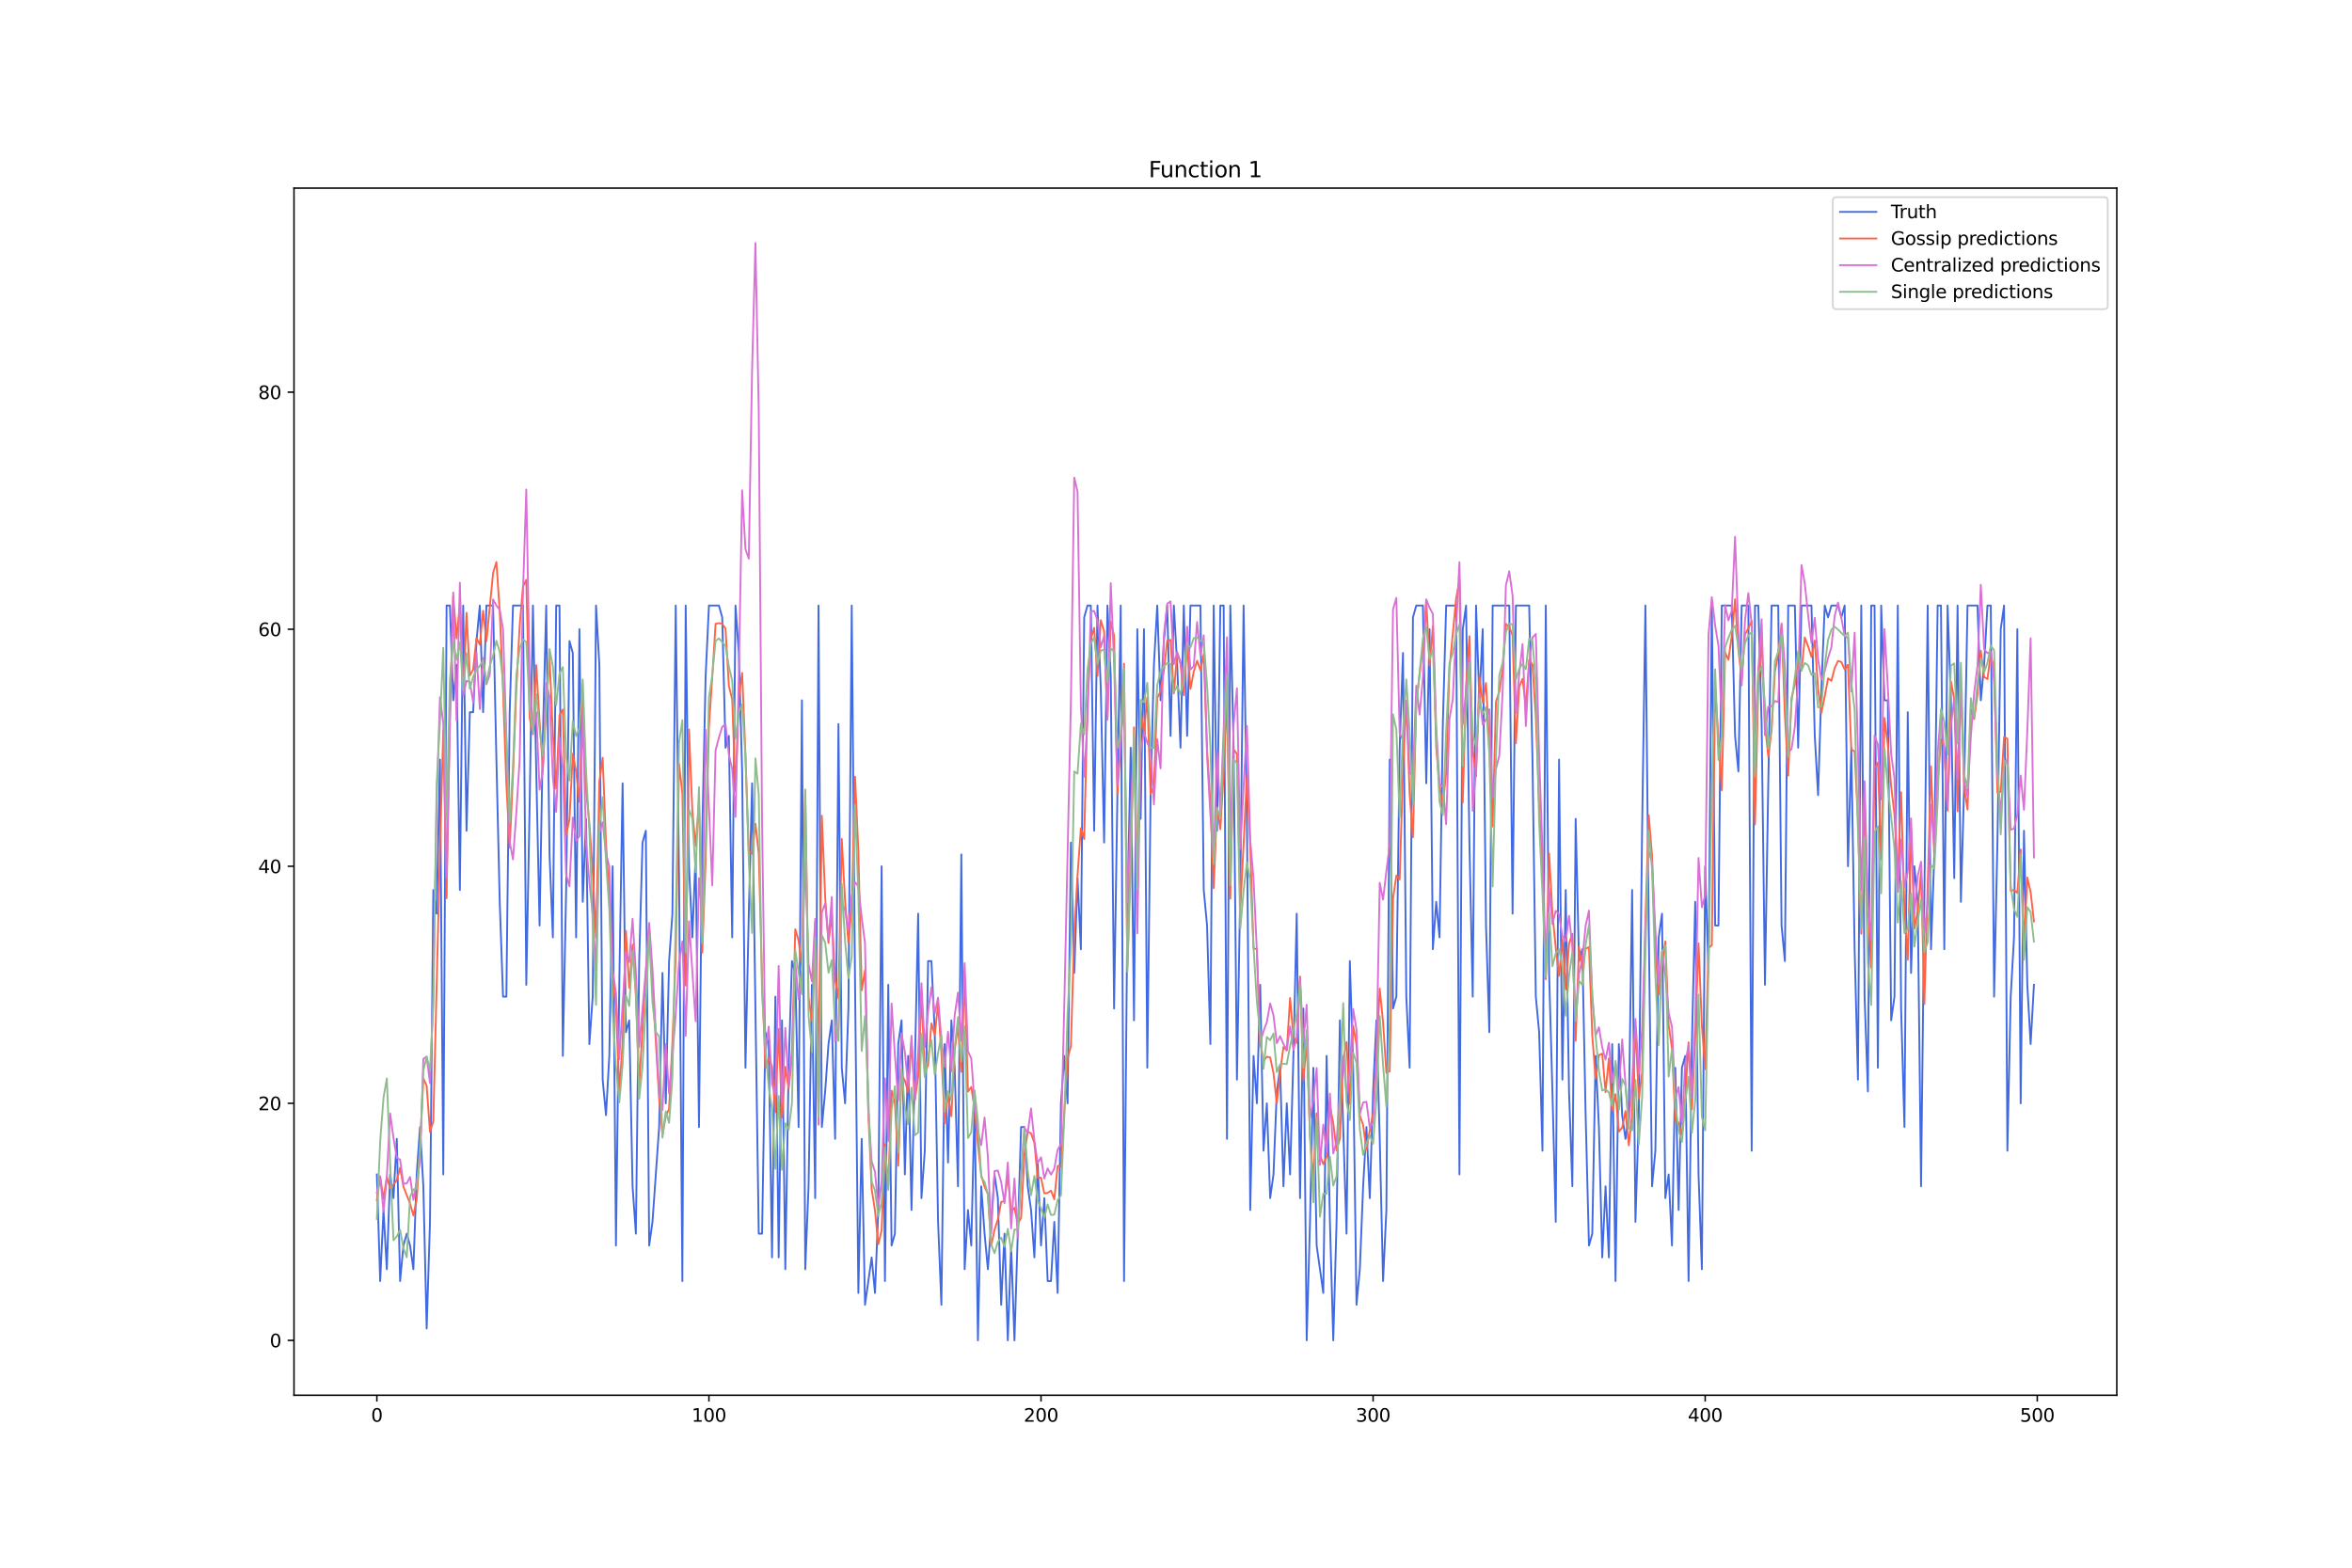 <?xml version="1.0" encoding="utf-8" standalone="no"?>
<!DOCTYPE svg PUBLIC "-//W3C//DTD SVG 1.1//EN"
  "http://www.w3.org/Graphics/SVG/1.1/DTD/svg11.dtd">
<svg xmlns:xlink="http://www.w3.org/1999/xlink" width="1296pt" height="864pt" viewBox="0 0 1296 864" xmlns="http://www.w3.org/2000/svg" version="1.1">
 <defs>
  <style type="text/css">*{stroke-linejoin: round; stroke-linecap: butt}</style>
 </defs>
 <g id="figure_1">
  <g id="patch_1">
   <path d="M 0 864 
L 1296 864 
L 1296 0 
L 0 0 
z
" style="fill: #ffffff"/>
  </g>
  <g id="axes_1">
   <g id="patch_2">
    <path d="M 162 768.96 
L 1166.4 768.96 
L 1166.4 103.68 
L 162 103.68 
z
" style="fill: #ffffff"/>
   </g>
   <g id="matplotlib.axis_1">
    <g id="xtick_1">
     <g id="line2d_1">
      <defs>
       <path id="m57904de7f5" d="M 0 0 
L 0 3.5 
" style="stroke: #000000; stroke-width: 0.8"/>
      </defs>
      <g>
       <use xlink:href="#m57904de7f5" x="207.655" y="768.96" style="stroke: #000000; stroke-width: 0.8"/>
      </g>
     </g>
     <g id="text_1">
      <!-- 0 -->
      <g transform="translate(204.473 783.558) scale(0.1 -0.1)">
       <defs>
        <path id="DejaVuSans-30" d="M 2034 4250 
Q 1547 4250 1301 3770 
Q 1056 3291 1056 2328 
Q 1056 1369 1301 889 
Q 1547 409 2034 409 
Q 2525 409 2770 889 
Q 3016 1369 3016 2328 
Q 3016 3291 2770 3770 
Q 2525 4250 2034 4250 
z
M 2034 4750 
Q 2819 4750 3233 4129 
Q 3647 3509 3647 2328 
Q 3647 1150 3233 529 
Q 2819 -91 2034 -91 
Q 1250 -91 836 529 
Q 422 1150 422 2328 
Q 422 3509 836 4129 
Q 1250 4750 2034 4750 
z
" transform="scale(0.016)"/>
       </defs>
       <use xlink:href="#DejaVuSans-30"/>
      </g>
     </g>
    </g>
    <g id="xtick_2">
     <g id="line2d_2">
      <g>
       <use xlink:href="#m57904de7f5" x="390.639" y="768.96" style="stroke: #000000; stroke-width: 0.8"/>
      </g>
     </g>
     <g id="text_2">
      <!-- 100 -->
      <g transform="translate(381.095 783.558) scale(0.1 -0.1)">
       <defs>
        <path id="DejaVuSans-31" d="M 794 531 
L 1825 531 
L 1825 4091 
L 703 3866 
L 703 4441 
L 1819 4666 
L 2450 4666 
L 2450 531 
L 3481 531 
L 3481 0 
L 794 0 
L 794 531 
z
" transform="scale(0.016)"/>
       </defs>
       <use xlink:href="#DejaVuSans-31"/>
       <use xlink:href="#DejaVuSans-30" x="63.623"/>
       <use xlink:href="#DejaVuSans-30" x="127.246"/>
      </g>
     </g>
    </g>
    <g id="xtick_3">
     <g id="line2d_3">
      <g>
       <use xlink:href="#m57904de7f5" x="573.623" y="768.96" style="stroke: #000000; stroke-width: 0.8"/>
      </g>
     </g>
     <g id="text_3">
      <!-- 200 -->
      <g transform="translate(564.079 783.558) scale(0.1 -0.1)">
       <defs>
        <path id="DejaVuSans-32" d="M 1228 531 
L 3431 531 
L 3431 0 
L 469 0 
L 469 531 
Q 828 903 1448 1529 
Q 2069 2156 2228 2338 
Q 2531 2678 2651 2914 
Q 2772 3150 2772 3378 
Q 2772 3750 2511 3984 
Q 2250 4219 1831 4219 
Q 1534 4219 1204 4116 
Q 875 4013 500 3803 
L 500 4441 
Q 881 4594 1212 4672 
Q 1544 4750 1819 4750 
Q 2544 4750 2975 4387 
Q 3406 4025 3406 3419 
Q 3406 3131 3298 2873 
Q 3191 2616 2906 2266 
Q 2828 2175 2409 1742 
Q 1991 1309 1228 531 
z
" transform="scale(0.016)"/>
       </defs>
       <use xlink:href="#DejaVuSans-32"/>
       <use xlink:href="#DejaVuSans-30" x="63.623"/>
       <use xlink:href="#DejaVuSans-30" x="127.246"/>
      </g>
     </g>
    </g>
    <g id="xtick_4">
     <g id="line2d_4">
      <g>
       <use xlink:href="#m57904de7f5" x="756.607" y="768.96" style="stroke: #000000; stroke-width: 0.8"/>
      </g>
     </g>
     <g id="text_4">
      <!-- 300 -->
      <g transform="translate(747.063 783.558) scale(0.1 -0.1)">
       <defs>
        <path id="DejaVuSans-33" d="M 2597 2516 
Q 3050 2419 3304 2112 
Q 3559 1806 3559 1356 
Q 3559 666 3084 287 
Q 2609 -91 1734 -91 
Q 1441 -91 1130 -33 
Q 819 25 488 141 
L 488 750 
Q 750 597 1062 519 
Q 1375 441 1716 441 
Q 2309 441 2620 675 
Q 2931 909 2931 1356 
Q 2931 1769 2642 2001 
Q 2353 2234 1838 2234 
L 1294 2234 
L 1294 2753 
L 1863 2753 
Q 2328 2753 2575 2939 
Q 2822 3125 2822 3475 
Q 2822 3834 2567 4026 
Q 2313 4219 1838 4219 
Q 1578 4219 1281 4162 
Q 984 4106 628 3988 
L 628 4550 
Q 988 4650 1302 4700 
Q 1616 4750 1894 4750 
Q 2613 4750 3031 4423 
Q 3450 4097 3450 3541 
Q 3450 3153 3228 2886 
Q 3006 2619 2597 2516 
z
" transform="scale(0.016)"/>
       </defs>
       <use xlink:href="#DejaVuSans-33"/>
       <use xlink:href="#DejaVuSans-30" x="63.623"/>
       <use xlink:href="#DejaVuSans-30" x="127.246"/>
      </g>
     </g>
    </g>
    <g id="xtick_5">
     <g id="line2d_5">
      <g>
       <use xlink:href="#m57904de7f5" x="939.591" y="768.96" style="stroke: #000000; stroke-width: 0.8"/>
      </g>
     </g>
     <g id="text_5">
      <!-- 400 -->
      <g transform="translate(930.047 783.558) scale(0.1 -0.1)">
       <defs>
        <path id="DejaVuSans-34" d="M 2419 4116 
L 825 1625 
L 2419 1625 
L 2419 4116 
z
M 2253 4666 
L 3047 4666 
L 3047 1625 
L 3713 1625 
L 3713 1100 
L 3047 1100 
L 3047 0 
L 2419 0 
L 2419 1100 
L 313 1100 
L 313 1709 
L 2253 4666 
z
" transform="scale(0.016)"/>
       </defs>
       <use xlink:href="#DejaVuSans-34"/>
       <use xlink:href="#DejaVuSans-30" x="63.623"/>
       <use xlink:href="#DejaVuSans-30" x="127.246"/>
      </g>
     </g>
    </g>
    <g id="xtick_6">
     <g id="line2d_6">
      <g>
       <use xlink:href="#m57904de7f5" x="1122.575" y="768.96" style="stroke: #000000; stroke-width: 0.8"/>
      </g>
     </g>
     <g id="text_6">
      <!-- 500 -->
      <g transform="translate(1113.032 783.558) scale(0.1 -0.1)">
       <defs>
        <path id="DejaVuSans-35" d="M 691 4666 
L 3169 4666 
L 3169 4134 
L 1269 4134 
L 1269 2991 
Q 1406 3038 1543 3061 
Q 1681 3084 1819 3084 
Q 2600 3084 3056 2656 
Q 3513 2228 3513 1497 
Q 3513 744 3044 326 
Q 2575 -91 1722 -91 
Q 1428 -91 1123 -41 
Q 819 9 494 109 
L 494 744 
Q 775 591 1075 516 
Q 1375 441 1709 441 
Q 2250 441 2565 725 
Q 2881 1009 2881 1497 
Q 2881 1984 2565 2268 
Q 2250 2553 1709 2553 
Q 1456 2553 1204 2497 
Q 953 2441 691 2322 
L 691 4666 
z
" transform="scale(0.016)"/>
       </defs>
       <use xlink:href="#DejaVuSans-35"/>
       <use xlink:href="#DejaVuSans-30" x="63.623"/>
       <use xlink:href="#DejaVuSans-30" x="127.246"/>
      </g>
     </g>
    </g>
   </g>
   <g id="matplotlib.axis_2">
    <g id="ytick_1">
     <g id="line2d_7">
      <defs>
       <path id="m30a5df5cb3" d="M 0 0 
L -3.5 0 
" style="stroke: #000000; stroke-width: 0.8"/>
      </defs>
      <g>
       <use xlink:href="#m30a5df5cb3" x="162" y="738.72" style="stroke: #000000; stroke-width: 0.8"/>
      </g>
     </g>
     <g id="text_7">
      <!-- 0 -->
      <g transform="translate(148.637 742.519) scale(0.1 -0.1)">
       <use xlink:href="#DejaVuSans-30"/>
      </g>
     </g>
    </g>
    <g id="ytick_2">
     <g id="line2d_8">
      <g>
       <use xlink:href="#m30a5df5cb3" x="162" y="608.074" style="stroke: #000000; stroke-width: 0.8"/>
      </g>
     </g>
     <g id="text_8">
      <!-- 20 -->
      <g transform="translate(142.275 611.873) scale(0.1 -0.1)">
       <use xlink:href="#DejaVuSans-32"/>
       <use xlink:href="#DejaVuSans-30" x="63.623"/>
      </g>
     </g>
    </g>
    <g id="ytick_3">
     <g id="line2d_9">
      <g>
       <use xlink:href="#m30a5df5cb3" x="162" y="477.428" style="stroke: #000000; stroke-width: 0.8"/>
      </g>
     </g>
     <g id="text_9">
      <!-- 40 -->
      <g transform="translate(142.275 481.227) scale(0.1 -0.1)">
       <use xlink:href="#DejaVuSans-34"/>
       <use xlink:href="#DejaVuSans-30" x="63.623"/>
      </g>
     </g>
    </g>
    <g id="ytick_4">
     <g id="line2d_10">
      <g>
       <use xlink:href="#m30a5df5cb3" x="162" y="346.782" style="stroke: #000000; stroke-width: 0.8"/>
      </g>
     </g>
     <g id="text_10">
      <!-- 60 -->
      <g transform="translate(142.275 350.581) scale(0.1 -0.1)">
       <defs>
        <path id="DejaVuSans-36" d="M 2113 2584 
Q 1688 2584 1439 2293 
Q 1191 2003 1191 1497 
Q 1191 994 1439 701 
Q 1688 409 2113 409 
Q 2538 409 2786 701 
Q 3034 994 3034 1497 
Q 3034 2003 2786 2293 
Q 2538 2584 2113 2584 
z
M 3366 4563 
L 3366 3988 
Q 3128 4100 2886 4159 
Q 2644 4219 2406 4219 
Q 1781 4219 1451 3797 
Q 1122 3375 1075 2522 
Q 1259 2794 1537 2939 
Q 1816 3084 2150 3084 
Q 2853 3084 3261 2657 
Q 3669 2231 3669 1497 
Q 3669 778 3244 343 
Q 2819 -91 2113 -91 
Q 1303 -91 875 529 
Q 447 1150 447 2328 
Q 447 3434 972 4092 
Q 1497 4750 2381 4750 
Q 2619 4750 2861 4703 
Q 3103 4656 3366 4563 
z
" transform="scale(0.016)"/>
       </defs>
       <use xlink:href="#DejaVuSans-36"/>
       <use xlink:href="#DejaVuSans-30" x="63.623"/>
      </g>
     </g>
    </g>
    <g id="ytick_5">
     <g id="line2d_11">
      <g>
       <use xlink:href="#m30a5df5cb3" x="162" y="216.136" style="stroke: #000000; stroke-width: 0.8"/>
      </g>
     </g>
     <g id="text_11">
      <!-- 80 -->
      <g transform="translate(142.275 219.935) scale(0.1 -0.1)">
       <defs>
        <path id="DejaVuSans-38" d="M 2034 2216 
Q 1584 2216 1326 1975 
Q 1069 1734 1069 1313 
Q 1069 891 1326 650 
Q 1584 409 2034 409 
Q 2484 409 2743 651 
Q 3003 894 3003 1313 
Q 3003 1734 2745 1975 
Q 2488 2216 2034 2216 
z
M 1403 2484 
Q 997 2584 770 2862 
Q 544 3141 544 3541 
Q 544 4100 942 4425 
Q 1341 4750 2034 4750 
Q 2731 4750 3128 4425 
Q 3525 4100 3525 3541 
Q 3525 3141 3298 2862 
Q 3072 2584 2669 2484 
Q 3125 2378 3379 2068 
Q 3634 1759 3634 1313 
Q 3634 634 3220 271 
Q 2806 -91 2034 -91 
Q 1263 -91 848 271 
Q 434 634 434 1313 
Q 434 1759 690 2068 
Q 947 2378 1403 2484 
z
M 1172 3481 
Q 1172 3119 1398 2916 
Q 1625 2713 2034 2713 
Q 2441 2713 2670 2916 
Q 2900 3119 2900 3481 
Q 2900 3844 2670 4047 
Q 2441 4250 2034 4250 
Q 1625 4250 1398 4047 
Q 1172 3844 1172 3481 
z
" transform="scale(0.016)"/>
       </defs>
       <use xlink:href="#DejaVuSans-38"/>
       <use xlink:href="#DejaVuSans-30" x="63.623"/>
      </g>
     </g>
    </g>
   </g>
   <g id="line2d_12">
    <path d="M 207.655 647.268 
L 209.484 706.059 
L 211.314 666.865 
L 213.144 699.526 
L 214.974 647.268 
L 216.804 660.332 
L 218.634 627.671 
L 220.463 706.059 
L 222.293 686.462 
L 224.123 679.929 
L 225.953 686.462 
L 227.783 699.526 
L 229.613 647.268 
L 231.442 621.139 
L 233.272 653.8 
L 235.102 732.188 
L 236.932 673.397 
L 238.762 490.493 
L 240.592 503.557 
L 242.422 418.637 
L 244.251 647.268 
L 246.081 333.717 
L 247.911 333.717 
L 249.741 385.976 
L 251.571 366.379 
L 253.401 490.493 
L 255.23 333.717 
L 257.06 457.831 
L 258.89 392.508 
L 260.72 392.508 
L 262.55 353.314 
L 264.38 333.717 
L 266.209 392.508 
L 268.039 333.717 
L 271.699 333.717 
L 273.529 418.637 
L 275.359 497.025 
L 277.189 549.283 
L 279.018 549.283 
L 280.848 392.508 
L 282.678 333.717 
L 288.168 333.717 
L 289.997 542.751 
L 291.827 444.767 
L 293.657 333.717 
L 295.487 425.17 
L 297.317 510.09 
L 299.147 405.573 
L 300.976 333.717 
L 302.806 470.896 
L 304.636 516.622 
L 306.466 333.717 
L 308.296 333.717 
L 310.126 581.945 
L 311.956 490.493 
L 313.785 353.314 
L 315.615 359.847 
L 317.445 516.622 
L 319.275 346.782 
L 321.105 497.025 
L 322.935 451.299 
L 324.764 575.413 
L 326.594 549.283 
L 328.424 333.717 
L 330.254 366.379 
L 332.084 595.009 
L 333.914 614.606 
L 335.743 581.945 
L 337.573 477.428 
L 339.403 686.462 
L 341.233 542.751 
L 343.063 431.702 
L 344.893 568.88 
L 346.723 562.348 
L 348.552 653.8 
L 350.382 679.929 
L 352.212 529.686 
L 354.042 464.363 
L 355.872 457.831 
L 357.702 686.462 
L 359.531 673.397 
L 363.191 621.139 
L 365.021 536.219 
L 366.851 608.074 
L 368.681 529.686 
L 370.51 503.557 
L 372.34 333.717 
L 374.17 483.96 
L 376 706.059 
L 377.83 333.717 
L 379.66 477.428 
L 381.489 516.622 
L 383.319 470.896 
L 385.149 621.139 
L 386.979 457.831 
L 388.809 372.911 
L 390.639 333.717 
L 396.128 333.717 
L 397.958 340.25 
L 399.788 412.105 
L 401.618 405.573 
L 403.448 516.622 
L 405.277 333.717 
L 407.107 359.847 
L 408.937 425.17 
L 410.767 588.477 
L 412.597 503.557 
L 414.427 431.702 
L 418.086 679.929 
L 419.916 679.929 
L 421.746 568.88 
L 423.576 575.413 
L 425.406 692.994 
L 427.236 549.283 
L 429.065 692.994 
L 430.895 562.348 
L 432.725 699.526 
L 434.555 588.477 
L 436.385 529.686 
L 438.215 536.219 
L 440.044 621.139 
L 441.874 385.976 
L 443.704 699.526 
L 445.534 653.8 
L 447.364 542.751 
L 449.194 660.332 
L 451.023 333.717 
L 452.853 621.139 
L 454.683 601.542 
L 456.513 575.413 
L 458.343 562.348 
L 460.173 627.671 
L 462.003 399.04 
L 463.832 588.477 
L 465.662 608.074 
L 467.492 555.816 
L 469.322 333.717 
L 471.152 542.751 
L 472.982 712.591 
L 474.811 627.671 
L 476.641 719.123 
L 480.301 692.994 
L 482.131 712.591 
L 483.961 666.865 
L 485.79 477.428 
L 487.62 706.059 
L 489.45 542.751 
L 491.28 686.462 
L 493.11 679.929 
L 494.94 575.413 
L 496.77 562.348 
L 498.599 647.268 
L 500.429 581.945 
L 502.259 666.865 
L 504.089 588.477 
L 505.919 503.557 
L 507.749 660.332 
L 509.578 634.203 
L 511.408 529.686 
L 513.238 529.686 
L 515.068 568.88 
L 516.898 673.397 
L 518.728 719.123 
L 520.557 575.413 
L 522.387 640.736 
L 524.217 562.348 
L 526.047 588.477 
L 527.877 653.8 
L 529.707 470.896 
L 531.536 699.526 
L 533.366 666.865 
L 535.196 686.462 
L 537.026 608.074 
L 538.856 738.72 
L 540.686 653.8 
L 542.516 679.929 
L 544.345 699.526 
L 548.005 647.268 
L 549.835 660.332 
L 551.665 719.123 
L 553.495 679.929 
L 555.324 738.72 
L 557.154 686.462 
L 558.984 738.72 
L 562.644 621.139 
L 564.474 621.139 
L 566.303 653.8 
L 568.133 666.865 
L 569.963 692.994 
L 571.793 640.736 
L 573.623 686.462 
L 575.453 660.332 
L 577.283 706.059 
L 579.112 706.059 
L 580.942 673.397 
L 582.772 712.591 
L 584.602 608.074 
L 586.432 581.945 
L 588.262 608.074 
L 590.091 464.363 
L 591.921 536.219 
L 593.751 483.96 
L 595.581 523.154 
L 597.411 340.25 
L 599.241 333.717 
L 601.07 333.717 
L 602.9 457.831 
L 604.73 333.717 
L 606.56 379.444 
L 608.39 464.363 
L 610.22 333.717 
L 612.05 372.911 
L 613.879 555.816 
L 615.709 438.234 
L 617.539 333.717 
L 619.369 706.059 
L 621.199 503.557 
L 623.029 412.105 
L 624.858 562.348 
L 626.688 346.782 
L 628.518 451.299 
L 630.348 346.782 
L 632.178 588.477 
L 634.008 438.234 
L 635.837 366.379 
L 637.667 333.717 
L 639.497 385.976 
L 641.327 353.314 
L 643.157 333.717 
L 644.987 405.573 
L 646.817 333.717 
L 648.646 366.379 
L 650.476 412.105 
L 652.306 333.717 
L 654.136 405.573 
L 655.966 333.717 
L 661.455 333.717 
L 663.285 490.493 
L 665.115 510.09 
L 666.945 575.413 
L 668.775 333.717 
L 670.604 457.831 
L 672.434 333.717 
L 674.264 333.717 
L 676.094 627.671 
L 677.924 333.717 
L 679.754 412.105 
L 681.583 595.009 
L 683.413 490.493 
L 685.243 333.717 
L 687.073 451.299 
L 688.903 666.865 
L 690.733 581.945 
L 692.563 608.074 
L 694.392 542.751 
L 696.222 634.203 
L 698.052 608.074 
L 699.882 660.332 
L 701.712 647.268 
L 703.542 601.542 
L 705.371 588.477 
L 707.201 653.8 
L 709.031 608.074 
L 710.861 647.268 
L 712.691 581.945 
L 714.521 503.557 
L 716.35 660.332 
L 718.18 555.816 
L 720.01 738.72 
L 721.84 673.397 
L 723.67 588.477 
L 725.5 686.462 
L 729.159 712.591 
L 730.989 581.945 
L 732.819 673.397 
L 734.649 738.72 
L 736.479 673.397 
L 738.309 562.348 
L 741.968 679.929 
L 743.798 529.686 
L 745.628 588.477 
L 747.458 719.123 
L 749.288 699.526 
L 751.117 653.8 
L 752.947 621.139 
L 754.777 660.332 
L 756.607 601.542 
L 758.437 562.348 
L 760.267 627.671 
L 762.097 706.059 
L 763.926 666.865 
L 765.756 418.637 
L 767.586 555.816 
L 769.416 549.283 
L 771.246 412.105 
L 773.076 359.847 
L 774.905 549.283 
L 776.735 588.477 
L 778.565 340.25 
L 780.395 333.717 
L 784.055 333.717 
L 785.884 431.702 
L 787.714 346.782 
L 789.544 523.154 
L 791.374 497.025 
L 793.204 516.622 
L 795.034 399.04 
L 796.864 333.717 
L 802.353 333.717 
L 804.183 647.268 
L 806.013 346.782 
L 807.843 333.717 
L 809.672 464.363 
L 811.502 549.283 
L 813.332 333.717 
L 815.162 385.976 
L 816.992 346.782 
L 818.822 510.09 
L 820.651 568.88 
L 822.481 333.717 
L 831.63 333.717 
L 833.46 503.557 
L 835.29 333.717 
L 842.61 333.717 
L 844.439 418.637 
L 846.269 549.283 
L 848.099 568.88 
L 849.929 634.203 
L 851.759 333.717 
L 853.589 536.219 
L 855.418 601.542 
L 857.248 673.397 
L 859.078 418.637 
L 860.908 595.009 
L 862.738 490.493 
L 864.568 601.542 
L 866.397 653.8 
L 868.227 451.299 
L 870.057 529.686 
L 871.887 523.154 
L 873.717 614.606 
L 875.547 686.462 
L 877.377 679.929 
L 879.206 581.945 
L 881.036 621.139 
L 882.866 692.994 
L 884.696 653.8 
L 886.526 692.994 
L 888.356 575.413 
L 890.185 706.059 
L 892.015 575.413 
L 893.845 614.606 
L 895.675 627.671 
L 897.505 614.606 
L 899.335 490.493 
L 901.164 673.397 
L 902.994 614.606 
L 904.824 457.831 
L 906.654 333.717 
L 908.484 510.09 
L 910.314 653.8 
L 912.144 634.203 
L 913.973 516.622 
L 915.803 503.557 
L 917.633 660.332 
L 919.463 647.268 
L 921.293 686.462 
L 923.123 588.477 
L 924.952 666.865 
L 926.782 588.477 
L 928.612 581.945 
L 930.442 706.059 
L 932.272 575.413 
L 934.102 497.025 
L 935.931 647.268 
L 937.761 699.526 
L 939.591 477.428 
L 941.421 536.219 
L 943.251 333.717 
L 945.081 510.09 
L 946.911 510.09 
L 948.74 333.717 
L 954.23 333.717 
L 956.06 405.573 
L 957.89 425.17 
L 959.719 333.717 
L 963.379 333.717 
L 965.209 634.203 
L 967.039 333.717 
L 968.869 333.717 
L 970.698 399.04 
L 972.528 542.751 
L 974.358 431.702 
L 976.188 333.717 
L 979.848 333.717 
L 981.678 510.09 
L 983.507 529.686 
L 985.337 333.717 
L 988.997 333.717 
L 990.827 412.105 
L 992.657 333.717 
L 998.146 333.717 
L 999.976 405.573 
L 1001.806 438.234 
L 1003.636 379.444 
L 1005.465 333.717 
L 1007.295 340.25 
L 1009.125 333.717 
L 1012.785 333.717 
L 1014.615 340.25 
L 1016.444 333.717 
L 1018.274 477.428 
L 1020.104 412.105 
L 1021.934 523.154 
L 1023.764 595.009 
L 1025.594 333.717 
L 1027.424 549.283 
L 1029.253 601.542 
L 1031.083 333.717 
L 1032.913 333.717 
L 1034.743 588.477 
L 1036.573 333.717 
L 1038.403 385.976 
L 1040.232 385.976 
L 1042.062 562.348 
L 1043.892 549.283 
L 1045.722 333.717 
L 1047.552 555.816 
L 1049.382 621.139 
L 1051.211 392.508 
L 1053.041 536.219 
L 1054.871 477.428 
L 1056.701 497.025 
L 1058.531 653.8 
L 1062.191 333.717 
L 1064.02 523.154 
L 1065.85 470.896 
L 1067.68 333.717 
L 1069.51 333.717 
L 1071.34 523.154 
L 1073.17 333.717 
L 1074.999 385.976 
L 1076.829 483.96 
L 1078.659 333.717 
L 1080.489 497.025 
L 1082.319 431.702 
L 1084.149 333.717 
L 1089.638 333.717 
L 1091.468 385.976 
L 1093.298 366.379 
L 1095.128 333.717 
L 1096.958 333.717 
L 1098.787 549.283 
L 1100.617 464.363 
L 1102.447 346.782 
L 1104.277 333.717 
L 1106.107 634.203 
L 1107.937 549.283 
L 1109.766 516.622 
L 1111.596 346.782 
L 1113.426 608.074 
L 1115.256 457.831 
L 1117.086 542.751 
L 1118.916 575.413 
L 1120.745 542.751 
L 1120.745 542.751 
" clip-path="url(#p6699b2beb1)" style="fill: none; stroke: #4169e1; stroke-linecap: square"/>
   </g>
   <g id="line2d_13">
    <path d="M 207.655 661.474 
L 209.484 648.587 
L 211.314 660.812 
L 213.144 648.63 
L 214.974 654.808 
L 216.804 652.826 
L 218.634 650.46 
L 220.463 643.533 
L 222.293 654.001 
L 225.953 663.345 
L 227.783 669.907 
L 229.613 661.064 
L 231.442 633.36 
L 233.272 594.243 
L 235.102 598.466 
L 236.932 623.869 
L 238.762 617.938 
L 242.422 468.917 
L 244.251 402.232 
L 246.081 495.052 
L 247.911 391.554 
L 249.741 328.504 
L 251.571 351.842 
L 253.401 332.908 
L 255.23 382.509 
L 257.06 337.738 
L 258.89 372.324 
L 260.72 369.014 
L 262.55 351.603 
L 264.38 355.267 
L 266.209 336.615 
L 268.039 353.385 
L 271.699 315.774 
L 273.529 309.73 
L 275.359 337.046 
L 277.189 380.653 
L 279.018 432.005 
L 280.848 467.135 
L 282.678 426.919 
L 284.508 379.858 
L 286.338 344.914 
L 288.168 323.311 
L 289.997 319.575 
L 291.827 395.419 
L 293.657 404.672 
L 295.487 366.6 
L 297.317 397.706 
L 299.147 423.353 
L 300.976 389.25 
L 302.806 362.408 
L 304.636 403.912 
L 306.466 434.611 
L 308.296 394.077 
L 310.126 391.031 
L 311.956 460.196 
L 313.785 451.584 
L 315.615 415.395 
L 317.445 425.205 
L 319.275 441.918 
L 321.105 385.133 
L 322.935 435.488 
L 324.764 453.681 
L 326.594 480.359 
L 328.424 516.851 
L 330.254 430.53 
L 332.084 417.628 
L 333.914 464.557 
L 335.743 494.269 
L 337.573 539.653 
L 339.403 554.707 
L 341.233 601.144 
L 343.063 574.803 
L 344.893 512.97 
L 346.723 544.446 
L 348.552 520.624 
L 350.382 548.887 
L 352.212 597.924 
L 355.872 535.976 
L 357.702 511.514 
L 363.191 605.398 
L 365.021 625.406 
L 366.851 615.217 
L 368.681 611.106 
L 370.51 574.588 
L 372.34 527.29 
L 374.17 421.078 
L 376 437.161 
L 377.83 543.12 
L 379.66 402.038 
L 381.489 446.893 
L 383.319 466.296 
L 385.149 441.854 
L 386.979 525.022 
L 388.809 474.838 
L 390.639 400.41 
L 392.469 373.164 
L 394.298 343.83 
L 396.128 343.419 
L 397.958 343.769 
L 399.788 346.48 
L 401.618 378.022 
L 403.448 385.358 
L 405.277 436.284 
L 407.107 383.949 
L 408.937 370.834 
L 410.767 415.932 
L 412.597 469.398 
L 414.427 470.444 
L 416.256 453.965 
L 418.086 470.323 
L 419.916 540.364 
L 421.746 588.695 
L 423.576 583.362 
L 425.406 587.78 
L 427.236 612.961 
L 429.065 566.991 
L 430.895 615.824 
L 432.725 587.951 
L 434.555 600.071 
L 436.385 582.91 
L 438.215 512.12 
L 440.044 518.374 
L 441.874 532.803 
L 443.704 436.352 
L 445.534 549.753 
L 447.364 562.634 
L 449.194 508.034 
L 451.023 583.828 
L 452.853 449.576 
L 454.683 494.45 
L 456.513 519.699 
L 458.343 504.307 
L 460.173 539.941 
L 462.003 550.14 
L 463.832 462.365 
L 465.662 496.659 
L 467.492 519.675 
L 469.322 500.329 
L 471.152 428.091 
L 472.982 469.202 
L 474.811 545.838 
L 476.641 534.702 
L 478.471 613.611 
L 480.301 655.296 
L 482.131 667.207 
L 483.961 685.722 
L 485.79 677.991 
L 487.62 630.719 
L 489.45 654.242 
L 491.28 601.064 
L 493.11 608.242 
L 494.94 642.462 
L 496.77 592.425 
L 498.599 595.524 
L 500.429 602.018 
L 502.259 574.472 
L 504.089 606.329 
L 505.919 593.733 
L 507.749 548.532 
L 509.578 590.623 
L 511.408 587.079 
L 513.238 564.008 
L 515.068 570.381 
L 516.898 553.482 
L 518.728 580.537 
L 520.557 619.121 
L 522.387 603.373 
L 524.217 615.219 
L 526.047 578.783 
L 527.877 565.452 
L 529.707 590.742 
L 531.536 537.759 
L 533.366 601.639 
L 535.196 599.042 
L 537.026 611.26 
L 538.856 630.737 
L 540.686 647.63 
L 542.516 654.056 
L 544.345 658.09 
L 546.175 686.547 
L 548.005 677.789 
L 549.835 672.062 
L 551.665 662.426 
L 553.495 661.956 
L 555.324 647.301 
L 557.154 667.75 
L 558.984 665.679 
L 560.814 674.17 
L 562.644 671.31 
L 564.474 635.956 
L 566.303 623.741 
L 568.133 624.68 
L 569.963 629.901 
L 571.793 648.956 
L 573.623 649.107 
L 575.453 657.722 
L 577.283 657.426 
L 579.112 656.194 
L 580.942 660.962 
L 582.772 642.547 
L 584.602 642.842 
L 588.262 583.087 
L 590.091 576.624 
L 591.921 514.651 
L 593.751 482.358 
L 595.581 456.446 
L 597.411 462.398 
L 599.241 387.808 
L 601.07 352.084 
L 602.9 346.012 
L 604.73 372.346 
L 606.56 341.788 
L 608.39 347.989 
L 610.22 395.559 
L 612.05 342.454 
L 613.879 350.345 
L 615.709 437.763 
L 617.539 409.055 
L 619.369 365.736 
L 621.199 533.211 
L 623.029 471.51 
L 624.858 400.861 
L 626.688 484.185 
L 628.518 391.694 
L 630.348 403.282 
L 632.178 384.348 
L 634.008 437.741 
L 635.837 433.183 
L 637.667 384.629 
L 639.497 381.026 
L 641.327 369.646 
L 643.157 352.989 
L 644.987 352.668 
L 646.817 382.164 
L 648.646 359.397 
L 650.476 365.997 
L 652.306 383.198 
L 654.136 355.817 
L 655.966 379.683 
L 657.796 370.034 
L 659.625 364.173 
L 661.455 369.425 
L 663.285 360.67 
L 665.115 413.185 
L 666.945 442.383 
L 668.775 489.497 
L 670.604 445.079 
L 672.434 457.012 
L 674.264 426.092 
L 676.094 383.936 
L 677.924 495.296 
L 679.754 413.043 
L 681.583 415.514 
L 683.413 501.257 
L 685.243 465.651 
L 687.073 427.185 
L 688.903 466.512 
L 690.733 522.776 
L 692.563 523.046 
L 694.392 574.633 
L 696.222 584.655 
L 698.052 582.403 
L 699.882 582.791 
L 701.712 591.383 
L 703.542 608.12 
L 705.371 590.951 
L 707.201 577.072 
L 709.031 578.92 
L 710.861 550.017 
L 712.691 571.334 
L 714.521 574.757 
L 716.35 538.203 
L 718.18 595.608 
L 720.01 574.091 
L 721.84 626.012 
L 723.67 650.232 
L 725.5 613.567 
L 727.33 636.399 
L 729.159 641.645 
L 730.989 637.551 
L 732.819 609.295 
L 734.649 619.018 
L 736.479 634.057 
L 738.309 627.361 
L 740.138 583.783 
L 741.968 574.31 
L 743.798 608.384 
L 745.628 565.334 
L 747.458 575.726 
L 749.288 614.806 
L 751.117 620.035 
L 752.947 633.622 
L 754.777 622.976 
L 756.607 613.73 
L 758.437 582.15 
L 760.267 544.86 
L 762.097 563.456 
L 763.926 591.262 
L 765.756 590.43 
L 767.586 495.125 
L 769.416 482.568 
L 771.246 484.692 
L 773.076 424.142 
L 774.905 385.974 
L 776.735 437.591 
L 778.565 461.446 
L 780.395 387.121 
L 784.055 356.959 
L 785.884 330.682 
L 787.714 366.884 
L 789.544 345.069 
L 791.374 412.209 
L 793.204 433.046 
L 795.034 443.904 
L 796.864 425.95 
L 798.693 368.522 
L 802.353 329.793 
L 804.183 319.898 
L 806.013 442.304 
L 807.843 377.875 
L 809.672 350.607 
L 811.502 413.842 
L 813.332 427.997 
L 815.162 372.789 
L 816.992 387.097 
L 818.822 376.438 
L 820.651 411.164 
L 822.481 455.518 
L 824.311 386.602 
L 826.141 381.358 
L 827.971 368.645 
L 829.801 343.763 
L 831.63 345.651 
L 833.46 350.162 
L 835.29 409.659 
L 837.12 378.555 
L 838.95 374.128 
L 840.78 389.398 
L 842.61 363.703 
L 844.439 366.31 
L 846.269 395.063 
L 848.099 443.646 
L 849.929 481.026 
L 851.759 539.653 
L 853.589 470.401 
L 855.418 503.318 
L 857.248 522.438 
L 859.078 537.828 
L 860.908 517.603 
L 862.738 545.207 
L 864.568 520.077 
L 866.397 514.621 
L 868.227 573.577 
L 870.057 521.836 
L 871.887 534.167 
L 873.717 522.898 
L 875.547 521.965 
L 877.377 570.913 
L 879.206 594.411 
L 881.036 581.528 
L 882.866 580.691 
L 884.696 601.964 
L 886.526 583.27 
L 888.356 612.411 
L 890.185 602.998 
L 892.015 623.68 
L 893.845 621.483 
L 895.675 612.333 
L 897.505 631.272 
L 899.335 614.028 
L 901.164 565.582 
L 902.994 605.447 
L 904.824 591.258 
L 906.654 506.599 
L 908.484 449.324 
L 910.314 471.575 
L 912.144 523.874 
L 913.973 548.068 
L 915.803 532.035 
L 917.633 518.82 
L 919.463 564.917 
L 921.293 577.887 
L 923.123 617.693 
L 924.952 618.625 
L 926.782 625.506 
L 928.612 604.552 
L 930.442 574.499 
L 932.272 611.349 
L 934.102 571.417 
L 935.931 519.906 
L 937.761 565.206 
L 939.591 589.266 
L 941.421 522.462 
L 943.251 520.943 
L 945.081 378.534 
L 948.74 435.555 
L 950.57 359.523 
L 952.4 363.655 
L 954.23 350.514 
L 956.06 330.276 
L 957.89 358.308 
L 959.719 374.279 
L 961.549 349.597 
L 963.379 346.332 
L 965.209 342.201 
L 967.039 454.336 
L 968.869 377.64 
L 970.698 352.814 
L 972.528 399.083 
L 974.358 417.011 
L 976.188 402.558 
L 978.018 370.134 
L 979.848 360.312 
L 981.678 344.369 
L 983.507 394.066 
L 985.337 427.44 
L 987.167 384.662 
L 988.997 377.124 
L 990.827 362.542 
L 992.657 369.613 
L 994.486 351.323 
L 996.316 356.229 
L 998.146 361.995 
L 999.976 353.027 
L 1001.806 379.653 
L 1003.636 392.849 
L 1005.465 383.8 
L 1007.295 373.878 
L 1009.125 375.269 
L 1010.955 368.11 
L 1012.785 364.233 
L 1014.615 364.837 
L 1016.444 368.976 
L 1018.274 366.398 
L 1020.104 413.075 
L 1021.934 414.076 
L 1023.764 452.004 
L 1025.594 514.608 
L 1027.424 439.913 
L 1029.253 498.369 
L 1031.083 533.27 
L 1032.913 423.233 
L 1034.743 420.283 
L 1036.573 473.741 
L 1038.403 395.663 
L 1040.232 410.55 
L 1042.062 433.324 
L 1043.892 449.036 
L 1045.722 483.258 
L 1047.552 436.624 
L 1049.382 501.16 
L 1051.211 528.935 
L 1053.041 457.107 
L 1054.871 511.829 
L 1056.701 502.189 
L 1058.531 479.989 
L 1060.361 553.384 
L 1064.02 422.278 
L 1065.85 472.259 
L 1067.68 431.728 
L 1069.51 407.442 
L 1071.34 411.817 
L 1073.17 446.804 
L 1074.999 375.563 
L 1076.829 385.253 
L 1078.659 447.152 
L 1080.489 375.575 
L 1082.319 434.382 
L 1084.149 446.185 
L 1085.978 390.712 
L 1087.808 396.308 
L 1089.638 382.712 
L 1091.468 358.604 
L 1093.298 373.065 
L 1095.128 374.266 
L 1096.958 359.936 
L 1098.787 370.116 
L 1100.617 436.914 
L 1102.447 436.366 
L 1104.277 406.138 
L 1106.107 407.083 
L 1107.937 491.005 
L 1109.766 490.417 
L 1111.596 492.07 
L 1113.426 468.145 
L 1115.256 520.076 
L 1117.086 483.598 
L 1118.916 491.592 
L 1120.745 507.795 
L 1120.745 507.795 
" clip-path="url(#p6699b2beb1)" style="fill: none; stroke: #ff6347; stroke-linecap: square"/>
   </g>
   <g id="line2d_14">
    <path d="M 207.655 657.306 
L 209.484 648.205 
L 211.314 667.746 
L 213.144 648.861 
L 214.974 613.621 
L 216.804 627.07 
L 218.634 638.191 
L 220.463 639.066 
L 222.293 652.458 
L 224.123 652.204 
L 225.953 648.667 
L 227.783 661.275 
L 229.613 651.329 
L 231.442 639.77 
L 233.272 583.577 
L 235.102 582.332 
L 236.932 596.916 
L 238.762 548.636 
L 240.592 442.448 
L 242.422 384.254 
L 244.251 398.466 
L 246.081 483.841 
L 247.911 401.061 
L 249.741 326.518 
L 251.571 397.242 
L 253.401 321.137 
L 255.23 383.249 
L 257.06 375.225 
L 258.89 375.8 
L 260.72 387.115 
L 262.55 359.453 
L 264.38 390.809 
L 266.209 362.529 
L 268.039 377.159 
L 269.869 371.82 
L 271.699 330.372 
L 273.529 333.763 
L 275.359 335.989 
L 277.189 346.843 
L 280.848 463.937 
L 282.678 473.658 
L 284.508 447.844 
L 286.338 418.605 
L 288.168 326.631 
L 289.997 269.763 
L 291.827 371.513 
L 293.657 402.784 
L 295.487 392.565 
L 297.317 435.205 
L 299.147 424.865 
L 300.976 376.38 
L 302.806 383.955 
L 304.636 428.164 
L 306.466 447.485 
L 308.296 406.318 
L 310.126 423.576 
L 311.956 482.067 
L 313.785 488.463 
L 315.615 450.571 
L 317.445 463.443 
L 319.275 460.816 
L 321.105 391.523 
L 322.935 464.882 
L 324.764 486.207 
L 326.594 504.118 
L 328.424 534.846 
L 330.254 458.852 
L 332.084 453.189 
L 333.914 470.636 
L 335.743 477.443 
L 337.573 534.58 
L 339.403 547.269 
L 341.233 583.808 
L 344.893 524.32 
L 346.723 530.209 
L 348.552 506.421 
L 350.382 535.906 
L 352.212 576.94 
L 355.872 534.703 
L 357.702 508.674 
L 359.531 534.143 
L 363.191 602.768 
L 365.021 611.759 
L 366.851 575.5 
L 368.681 602.699 
L 370.51 582.349 
L 372.34 558.634 
L 374.17 530.191 
L 376 518.834 
L 377.83 570.825 
L 379.66 507.703 
L 383.319 562.851 
L 385.149 483.948 
L 386.979 506.355 
L 388.809 402.191 
L 392.469 487.94 
L 394.298 413.485 
L 396.128 406.56 
L 397.958 400.553 
L 399.788 399.229 
L 401.618 415.964 
L 403.448 423.739 
L 405.277 450.213 
L 407.107 372.43 
L 408.937 270.237 
L 410.767 302.737 
L 412.597 307.909 
L 414.427 203.453 
L 416.256 133.92 
L 418.086 226.553 
L 419.916 453.458 
L 421.746 581.075 
L 423.576 565.77 
L 425.406 597.54 
L 427.236 603.284 
L 429.065 532.379 
L 430.895 608.318 
L 432.725 566.513 
L 434.555 598.276 
L 436.385 578.728 
L 438.215 530.371 
L 440.044 550.757 
L 441.874 534.753 
L 443.704 473.746 
L 445.534 531.277 
L 447.364 540.872 
L 449.194 506.483 
L 451.023 619.883 
L 452.853 502.909 
L 454.683 497.877 
L 456.513 517.859 
L 458.343 494.322 
L 460.173 573.938 
L 462.003 566.509 
L 463.832 496.593 
L 465.662 501.844 
L 467.492 512.634 
L 469.322 493.715 
L 471.152 486.204 
L 472.982 488.519 
L 474.811 505.702 
L 476.641 519.789 
L 478.471 612.182 
L 480.301 639.99 
L 482.131 645.84 
L 483.961 665.1 
L 485.79 651.257 
L 487.62 594.311 
L 489.45 628.862 
L 491.28 553.063 
L 493.11 581.445 
L 494.94 606.582 
L 496.77 569.595 
L 498.599 579.83 
L 500.429 598.361 
L 502.259 570.87 
L 504.089 606.155 
L 505.919 580.146 
L 507.749 541.921 
L 509.578 577.206 
L 511.408 557.217 
L 513.238 544.082 
L 515.068 558.541 
L 516.898 549.815 
L 518.728 572.919 
L 520.557 587.999 
L 522.387 568.643 
L 524.217 590.41 
L 526.047 559.467 
L 527.877 547.07 
L 529.707 573.624 
L 531.536 530.851 
L 533.366 579.42 
L 535.196 583.345 
L 537.026 608.574 
L 538.856 623.389 
L 540.686 631.103 
L 542.516 615.911 
L 544.345 637.658 
L 546.175 679.769 
L 548.005 645.437 
L 549.835 645.058 
L 551.665 651.436 
L 553.495 663.096 
L 555.324 640.675 
L 557.154 677.019 
L 558.984 649.497 
L 560.814 682.133 
L 562.644 649.043 
L 564.474 621.392 
L 566.303 624.415 
L 568.133 610.881 
L 569.963 628.688 
L 571.793 641.026 
L 573.623 637.803 
L 575.453 649.529 
L 577.283 643.94 
L 579.112 647.386 
L 580.942 644.082 
L 582.772 633.694 
L 584.602 630.584 
L 586.432 554.203 
L 590.091 386.394 
L 591.921 263.201 
L 593.751 270.965 
L 595.581 389.06 
L 597.411 428.093 
L 599.241 396.28 
L 601.07 336.911 
L 602.9 336.74 
L 604.73 341.839 
L 606.56 356.708 
L 608.39 350.556 
L 610.22 396.713 
L 612.05 321.374 
L 613.879 365.609 
L 615.709 432.635 
L 617.539 408.85 
L 619.369 387.534 
L 621.199 497.048 
L 623.029 448.898 
L 624.858 406.372 
L 626.688 514.393 
L 628.518 414.516 
L 630.348 403.516 
L 632.178 409.32 
L 634.008 413.438 
L 635.837 443.35 
L 637.667 407.402 
L 639.497 423.524 
L 641.327 349.999 
L 643.157 332.703 
L 644.987 331.455 
L 646.817 366.05 
L 648.646 359.711 
L 650.476 364.529 
L 652.306 378.211 
L 654.136 345.358 
L 655.966 368.975 
L 657.796 367.135 
L 659.625 342.795 
L 661.455 361.207 
L 663.285 350.145 
L 665.115 416.115 
L 666.945 449.099 
L 668.775 472.902 
L 670.604 414.233 
L 672.434 447.86 
L 674.264 401.745 
L 676.094 351.24 
L 677.924 465.83 
L 679.754 399.241 
L 681.583 379.271 
L 683.413 467.859 
L 687.073 400.073 
L 688.903 462.906 
L 690.733 484.46 
L 692.563 524.095 
L 694.392 574.347 
L 696.222 568.349 
L 698.052 563.259 
L 699.882 553.012 
L 701.712 559.589 
L 703.542 574.931 
L 705.371 571.022 
L 707.201 575.344 
L 709.031 578.733 
L 710.861 565.65 
L 712.691 578.616 
L 714.521 571.91 
L 716.35 539.122 
L 718.18 574.388 
L 720.01 553.723 
L 721.84 616.262 
L 723.67 605.993 
L 725.5 588.62 
L 727.33 642.054 
L 729.159 619.767 
L 730.989 634.694 
L 732.819 602.696 
L 734.649 635.732 
L 736.479 629.055 
L 738.309 603.363 
L 740.138 582.253 
L 741.968 603.246 
L 743.798 589.198 
L 745.628 556.055 
L 747.458 567.572 
L 749.288 613.939 
L 751.117 607.57 
L 752.947 607.266 
L 754.777 621.381 
L 756.607 618.495 
L 758.437 583.66 
L 760.267 486.513 
L 762.097 495.82 
L 763.926 480.161 
L 765.756 465.526 
L 767.586 335.879 
L 769.416 329.489 
L 771.246 404.096 
L 773.076 407.829 
L 774.905 386.912 
L 776.735 426.032 
L 778.565 427.149 
L 780.395 377.93 
L 782.225 393.879 
L 784.055 373.467 
L 785.884 330.306 
L 787.714 334.938 
L 789.544 338.331 
L 791.374 400.382 
L 793.204 431.966 
L 795.034 433.441 
L 796.864 454.26 
L 798.693 396.236 
L 800.523 385.219 
L 802.353 346.177 
L 804.183 309.82 
L 806.013 398.94 
L 809.672 362.237 
L 811.502 446.835 
L 813.332 423.468 
L 815.162 382.41 
L 816.992 399.327 
L 818.822 396.526 
L 820.651 390.912 
L 822.481 440.125 
L 824.311 423.722 
L 826.141 416.526 
L 827.971 381.695 
L 829.801 322.513 
L 831.63 314.825 
L 833.46 328.176 
L 835.29 393.126 
L 837.12 371.34 
L 838.95 354.965 
L 840.78 400.17 
L 842.61 365.44 
L 844.439 351.311 
L 846.269 349.409 
L 848.099 416.086 
L 849.929 468.809 
L 851.759 531.719 
L 853.589 489.729 
L 855.418 509.211 
L 857.248 501.99 
L 859.078 504.057 
L 860.908 515.938 
L 862.738 518.773 
L 864.568 504.759 
L 866.397 521.532 
L 868.227 561.12 
L 870.057 536.757 
L 871.887 528.794 
L 873.717 510.116 
L 875.547 501.858 
L 877.377 549.198 
L 879.206 570.881 
L 881.036 566.161 
L 882.866 577.281 
L 884.696 584.043 
L 886.526 574.689 
L 888.356 596.684 
L 890.185 585.707 
L 892.015 600.83 
L 893.845 572.86 
L 895.675 597.284 
L 897.505 619.912 
L 899.335 596.338 
L 901.164 561.522 
L 902.994 591.942 
L 904.824 567.348 
L 906.654 512.069 
L 908.484 469.115 
L 910.314 475.343 
L 912.144 512.744 
L 913.973 542.354 
L 915.803 524.098 
L 917.633 537.981 
L 919.463 558.2 
L 921.293 565.945 
L 923.123 605.343 
L 924.952 599.09 
L 926.782 619.412 
L 928.612 585.988 
L 930.442 575.889 
L 932.272 605.104 
L 934.102 562.403 
L 935.931 472.848 
L 937.761 499.986 
L 939.591 493.448 
L 941.421 349.758 
L 943.251 329.136 
L 945.081 344.729 
L 946.911 355.961 
L 948.74 398.483 
L 950.57 333.512 
L 952.4 341.931 
L 954.23 336.709 
L 956.06 295.792 
L 957.89 347.833 
L 959.719 377.816 
L 961.549 341.727 
L 963.379 326.868 
L 965.209 344.065 
L 967.039 404.138 
L 968.869 369.235 
L 970.698 341.311 
L 972.528 405.213 
L 974.358 389.54 
L 976.188 389.329 
L 978.018 386.343 
L 979.848 386.941 
L 981.678 343.581 
L 983.507 367.152 
L 985.337 414.735 
L 987.167 412.794 
L 988.997 400.499 
L 990.827 374.404 
L 992.657 311.398 
L 994.486 321.678 
L 996.316 339.027 
L 998.146 354.256 
L 999.976 340.511 
L 1001.806 363.423 
L 1003.636 374.409 
L 1005.465 369.986 
L 1007.295 362.568 
L 1009.125 356.78 
L 1010.955 339.472 
L 1012.785 332.05 
L 1014.615 340.401 
L 1016.444 350.723 
L 1018.274 351.422 
L 1020.104 381.045 
L 1021.934 348.672 
L 1023.764 413.048 
L 1025.594 490.676 
L 1027.424 430.521 
L 1029.253 498.493 
L 1031.083 517.572 
L 1032.913 405.278 
L 1034.743 410.359 
L 1036.573 440.54 
L 1038.403 346.747 
L 1040.232 378.863 
L 1042.062 415.6 
L 1043.892 429.001 
L 1045.722 491.63 
L 1047.552 462.634 
L 1049.382 488.7 
L 1051.211 480.537 
L 1053.041 451.052 
L 1054.871 503.777 
L 1056.701 482.817 
L 1058.531 474.88 
L 1060.361 514.868 
L 1062.191 497.746 
L 1064.02 443.517 
L 1065.85 467.662 
L 1067.68 414.855 
L 1069.51 392.286 
L 1071.34 414.879 
L 1073.17 444.618 
L 1074.999 399.975 
L 1076.829 385.208 
L 1078.659 429.131 
L 1080.489 378.733 
L 1082.319 430.526 
L 1084.149 438.883 
L 1085.978 406.022 
L 1087.808 381.672 
L 1089.638 367.061 
L 1091.468 322.265 
L 1093.298 357.809 
L 1095.128 359.972 
L 1096.958 359.317 
L 1098.787 375.54 
L 1100.617 426.618 
L 1102.447 448.12 
L 1104.277 422.36 
L 1106.107 418.257 
L 1107.937 457.246 
L 1109.766 456.708 
L 1111.596 448.939 
L 1113.426 427.439 
L 1115.256 446.319 
L 1117.086 402.91 
L 1118.916 351.757 
L 1120.745 472.582 
L 1120.745 472.582 
" clip-path="url(#p6699b2beb1)" style="fill: none; stroke: #da70d6; stroke-linecap: square"/>
   </g>
   <g id="line2d_15">
    <path d="M 207.655 671.818 
L 209.484 629.07 
L 211.314 605.053 
L 213.144 594.334 
L 214.974 640.855 
L 216.804 683.56 
L 218.634 681.422 
L 220.463 677.822 
L 222.293 687.97 
L 224.123 692.913 
L 225.953 659.714 
L 227.783 655.543 
L 229.613 655.147 
L 231.442 633.61 
L 233.272 590.11 
L 235.102 582.406 
L 236.932 589.779 
L 238.762 553.99 
L 240.592 432.377 
L 242.422 398.389 
L 244.251 357.068 
L 246.081 451.145 
L 247.911 374.477 
L 249.741 353.792 
L 251.571 363.575 
L 253.401 354.09 
L 255.23 379.996 
L 257.06 359.911 
L 258.89 379.567 
L 260.72 372.986 
L 262.55 369.229 
L 264.38 366.97 
L 266.209 363.835 
L 268.039 376.671 
L 269.869 367.047 
L 271.699 361.232 
L 273.529 353.14 
L 275.359 359.323 
L 277.189 375.75 
L 279.018 407.855 
L 280.848 453.274 
L 282.678 422.303 
L 284.508 372.172 
L 286.338 357.346 
L 288.168 352.495 
L 289.997 353.803 
L 291.827 389.873 
L 293.657 403.717 
L 295.487 382.519 
L 297.317 401.771 
L 299.147 416.575 
L 300.976 391.469 
L 302.806 357.669 
L 304.636 367.181 
L 306.466 388.719 
L 308.296 371.257 
L 310.126 367.637 
L 311.956 416.619 
L 313.785 430.212 
L 315.615 397.417 
L 317.445 405.675 
L 319.275 401.307 
L 321.105 374.498 
L 322.935 424.757 
L 324.764 458.144 
L 326.594 508.798 
L 328.424 553.804 
L 330.254 455.82 
L 332.084 439.393 
L 333.914 474.333 
L 335.743 501.57 
L 337.573 557.614 
L 339.403 587.914 
L 341.233 607.634 
L 343.063 587.081 
L 344.893 548.501 
L 346.723 554.465 
L 348.552 524.12 
L 350.382 546.554 
L 352.212 605.593 
L 354.042 587.649 
L 355.872 553.13 
L 357.702 515.295 
L 359.531 552.738 
L 361.361 568.799 
L 363.191 571.192 
L 365.021 627.006 
L 366.851 612.492 
L 368.681 618.84 
L 370.51 593.66 
L 372.34 506.512 
L 374.17 409.116 
L 376 396.922 
L 377.83 524.995 
L 379.66 446.149 
L 381.489 451.082 
L 383.319 480.742 
L 385.149 433.806 
L 386.979 519.752 
L 388.809 462.968 
L 390.639 384.544 
L 392.469 372.136 
L 394.298 353.212 
L 396.128 351.857 
L 399.788 355.961 
L 401.618 367.314 
L 403.448 375.09 
L 405.277 407.059 
L 407.107 392.577 
L 408.937 388.193 
L 410.767 416.808 
L 412.597 474.235 
L 414.427 514.208 
L 416.256 417.964 
L 418.086 437.903 
L 419.916 548.194 
L 421.746 577.286 
L 423.576 598.906 
L 425.406 611.255 
L 427.236 644.173 
L 429.065 604.053 
L 430.895 644.727 
L 432.725 619.156 
L 434.555 622.653 
L 436.385 607.972 
L 438.215 523.769 
L 441.874 547.965 
L 443.704 435.134 
L 445.534 559.897 
L 447.364 579.946 
L 449.194 517.096 
L 451.023 615.294 
L 452.853 515.476 
L 454.683 519.492 
L 456.513 536.092 
L 458.343 529.15 
L 460.173 565.402 
L 462.003 573.639 
L 463.832 487.095 
L 465.662 519.151 
L 467.492 539.142 
L 469.322 527.161 
L 471.152 443.801 
L 472.982 493.071 
L 474.811 579.225 
L 476.641 559.984 
L 480.301 651.211 
L 482.131 656.148 
L 483.961 669.965 
L 485.79 662.571 
L 487.62 632.194 
L 489.45 655.822 
L 491.28 611.611 
L 493.11 598.667 
L 494.94 635.135 
L 496.77 589.361 
L 498.599 610.265 
L 500.429 619.563 
L 502.259 599.407 
L 504.089 625.679 
L 505.919 624.188 
L 507.749 569.737 
L 509.578 593.648 
L 511.408 581.887 
L 513.238 573.28 
L 515.068 592.368 
L 516.898 580.183 
L 518.728 570.647 
L 520.557 612.614 
L 522.387 601.422 
L 524.217 606.306 
L 526.047 577.929 
L 527.877 560.512 
L 529.707 584.927 
L 531.536 565.562 
L 533.366 627.221 
L 535.196 624.016 
L 537.026 600.932 
L 538.856 618.281 
L 540.686 648.753 
L 542.516 651.371 
L 544.345 658.193 
L 546.175 685.844 
L 548.005 690.65 
L 549.835 684.441 
L 551.665 682.07 
L 553.495 687.148 
L 555.324 677.236 
L 557.154 689.645 
L 558.984 677.655 
L 560.814 677.759 
L 562.644 648.154 
L 564.474 622.338 
L 566.303 645.273 
L 568.133 658.722 
L 569.963 648.056 
L 571.793 661.643 
L 573.623 666.077 
L 575.453 671.086 
L 577.283 663.764 
L 579.112 669.652 
L 580.942 669.38 
L 582.772 661.431 
L 584.602 658.747 
L 586.432 615.714 
L 588.262 558.665 
L 590.091 521.501 
L 591.921 425.166 
L 593.751 426.402 
L 595.581 398.858 
L 597.411 404.796 
L 599.241 369.26 
L 601.07 354.618 
L 602.9 351.335 
L 604.73 365.853 
L 606.56 358.416 
L 608.39 358.201 
L 610.22 376.015 
L 612.05 357.391 
L 613.879 358.875 
L 615.709 412.113 
L 617.539 404.293 
L 619.369 367.952 
L 621.199 535.648 
L 623.029 478.718 
L 624.858 403.238 
L 626.688 490.141 
L 628.518 385.72 
L 630.348 387.017 
L 632.178 376.279 
L 634.008 412.342 
L 635.837 412.227 
L 637.667 377.831 
L 639.497 369.729 
L 641.327 367.229 
L 643.157 365.463 
L 644.987 365.895 
L 646.817 381.591 
L 648.646 378.019 
L 650.476 382.637 
L 652.306 375.042 
L 654.136 355.572 
L 655.966 356.73 
L 657.796 351.681 
L 659.625 351.329 
L 661.455 352.999 
L 663.285 353.423 
L 665.115 377.762 
L 666.945 411.532 
L 668.775 476.146 
L 670.604 445.32 
L 672.434 450.541 
L 676.094 372.459 
L 677.924 487.868 
L 679.754 418.659 
L 681.583 420.531 
L 683.413 511.907 
L 685.243 491.016 
L 687.073 475.402 
L 688.903 484.842 
L 690.733 522.033 
L 692.563 552.178 
L 694.392 569.214 
L 696.222 589.097 
L 698.052 571.53 
L 699.882 573.262 
L 701.712 569.564 
L 703.542 590.85 
L 705.371 586.552 
L 707.201 586.291 
L 709.031 586.452 
L 710.861 576.358 
L 712.691 568.316 
L 714.521 558.732 
L 716.35 542.84 
L 718.18 588.401 
L 720.01 567.837 
L 721.84 626.289 
L 723.67 662.645 
L 725.5 615.881 
L 727.33 670.577 
L 729.159 657.813 
L 730.989 657.998 
L 732.819 637.5 
L 734.649 653.416 
L 736.479 648.331 
L 738.309 603.421 
L 740.138 552.872 
L 741.968 607.289 
L 743.798 617.256 
L 745.628 580.26 
L 747.458 585.729 
L 749.288 622.277 
L 751.117 636.497 
L 752.947 630.27 
L 754.777 625.685 
L 756.607 630.353 
L 758.437 605.606 
L 760.267 559.933 
L 762.097 586.922 
L 763.926 609.962 
L 765.756 564.107 
L 767.586 393.694 
L 769.416 402.075 
L 771.246 450.45 
L 773.076 402.554 
L 774.905 374.488 
L 776.735 403.744 
L 778.565 443.603 
L 780.395 389.167 
L 784.055 351.755 
L 785.884 345.496 
L 787.714 363.251 
L 789.544 357.729 
L 791.374 404.493 
L 793.204 441.885 
L 795.034 449.174 
L 796.864 403.373 
L 798.693 365.426 
L 800.523 359.823 
L 802.353 349.552 
L 804.183 344.074 
L 806.013 422.224 
L 807.843 390.839 
L 809.672 365.335 
L 811.502 404.481 
L 813.332 411.231 
L 815.162 385.113 
L 816.992 393.641 
L 818.822 389.7 
L 820.651 415.446 
L 822.481 488.569 
L 824.311 416.806 
L 826.141 372.098 
L 827.971 365.279 
L 829.801 348.351 
L 831.63 343.806 
L 833.46 344.151 
L 835.29 374.408 
L 837.12 368.52 
L 838.95 365.829 
L 840.78 368.83 
L 842.61 351.896 
L 844.439 353.159 
L 846.269 376.424 
L 848.099 453.406 
L 849.929 492.444 
L 851.759 538.45 
L 853.589 503.043 
L 855.418 532.539 
L 857.248 525.476 
L 859.078 523.189 
L 860.908 532.883 
L 862.738 559.787 
L 864.568 537.783 
L 866.397 524.769 
L 868.227 562.725 
L 870.057 540.46 
L 871.887 542.933 
L 873.717 520.695 
L 875.547 509.751 
L 877.377 548.592 
L 879.206 570.93 
L 881.036 590.459 
L 882.866 601.028 
L 884.696 600.194 
L 886.526 602.113 
L 888.356 609.569 
L 890.185 584.702 
L 892.015 611.751 
L 893.845 594.64 
L 895.675 598.234 
L 897.505 621.886 
L 899.335 622.951 
L 901.164 595.186 
L 902.994 630.63 
L 904.824 605.116 
L 906.654 525.982 
L 908.484 457.745 
L 910.314 479.207 
L 912.144 537.676 
L 913.973 576.01 
L 915.803 524.707 
L 917.633 521.192 
L 919.463 593.329 
L 921.293 578.039 
L 923.123 607.997 
L 924.952 623.033 
L 926.782 629.291 
L 928.612 607.247 
L 930.442 593.404 
L 932.272 624.334 
L 934.102 606.575 
L 935.931 548.146 
L 937.761 615.47 
L 939.591 622.957 
L 941.421 532.874 
L 943.251 434.611 
L 945.081 368.843 
L 946.911 418.814 
L 948.74 405.304 
L 950.57 356.621 
L 952.4 351.516 
L 954.23 346.937 
L 956.06 344.878 
L 957.89 357.018 
L 959.719 368.329 
L 961.549 354.404 
L 963.379 350.193 
L 965.209 348.411 
L 967.039 427.971 
L 968.869 370.826 
L 970.698 367.439 
L 972.528 387.653 
L 974.358 412.692 
L 976.188 399.732 
L 978.018 364.383 
L 979.848 359.069 
L 981.678 349.809 
L 983.507 379.035 
L 985.337 417.09 
L 987.167 387.12 
L 990.827 358.878 
L 992.657 369.449 
L 994.486 365.393 
L 996.316 366.671 
L 998.146 371.928 
L 999.976 371.045 
L 1001.806 389.872 
L 1003.636 389.184 
L 1005.465 367.076 
L 1007.295 352.619 
L 1009.125 347.003 
L 1010.955 345.443 
L 1012.785 346.929 
L 1014.615 348.854 
L 1016.444 350.472 
L 1018.274 348.657 
L 1020.104 376.181 
L 1021.934 390.958 
L 1023.764 457.776 
L 1025.594 511.887 
L 1027.424 461.465 
L 1029.253 530.832 
L 1031.083 553.884 
L 1032.913 458.429 
L 1034.743 455.418 
L 1036.573 492.37 
L 1038.403 412.567 
L 1040.232 434.051 
L 1042.062 450.297 
L 1043.892 467.927 
L 1045.722 508.47 
L 1047.552 485.665 
L 1049.382 514.275 
L 1051.211 512.187 
L 1053.041 492.334 
L 1054.871 521.714 
L 1056.701 508.084 
L 1058.531 495.867 
L 1060.361 524.696 
L 1062.191 519.23 
L 1064.02 476.769 
L 1065.85 478.704 
L 1067.68 442.148 
L 1069.51 390.643 
L 1071.34 397.75 
L 1073.17 415.844 
L 1074.999 366.852 
L 1076.829 365.596 
L 1078.659 409.751 
L 1080.489 365.27 
L 1082.319 427.159 
L 1084.149 434.011 
L 1085.978 384.828 
L 1087.808 395.368 
L 1089.638 376.554 
L 1091.468 362.831 
L 1093.298 370.443 
L 1095.128 365.279 
L 1096.958 355.802 
L 1098.787 358.387 
L 1100.617 419.677 
L 1102.447 459.88 
L 1104.277 418.818 
L 1106.107 421.081 
L 1107.937 488.248 
L 1109.766 501.093 
L 1111.596 505.262 
L 1113.426 470.693 
L 1115.256 528.97 
L 1117.086 499.998 
L 1118.916 502.688 
L 1120.745 518.97 
L 1120.745 518.97 
" clip-path="url(#p6699b2beb1)" style="fill: none; stroke: #8fbc8f; stroke-linecap: square"/>
   </g>
   <g id="patch_3">
    <path d="M 162 768.96 
L 162 103.68 
" style="fill: none; stroke: #000000; stroke-width: 0.8; stroke-linejoin: miter; stroke-linecap: square"/>
   </g>
   <g id="patch_4">
    <path d="M 1166.4 768.96 
L 1166.4 103.68 
" style="fill: none; stroke: #000000; stroke-width: 0.8; stroke-linejoin: miter; stroke-linecap: square"/>
   </g>
   <g id="patch_5">
    <path d="M 162 768.96 
L 1166.4 768.96 
" style="fill: none; stroke: #000000; stroke-width: 0.8; stroke-linejoin: miter; stroke-linecap: square"/>
   </g>
   <g id="patch_6">
    <path d="M 162 103.68 
L 1166.4 103.68 
" style="fill: none; stroke: #000000; stroke-width: 0.8; stroke-linejoin: miter; stroke-linecap: square"/>
   </g>
   <g id="text_12">
    <!-- Function 1 -->
    <g transform="translate(632.958 97.68) scale(0.12 -0.12)">
     <defs>
      <path id="DejaVuSans-46" d="M 628 4666 
L 3309 4666 
L 3309 4134 
L 1259 4134 
L 1259 2759 
L 3109 2759 
L 3109 2228 
L 1259 2228 
L 1259 0 
L 628 0 
L 628 4666 
z
" transform="scale(0.016)"/>
      <path id="DejaVuSans-75" d="M 544 1381 
L 544 3500 
L 1119 3500 
L 1119 1403 
Q 1119 906 1312 657 
Q 1506 409 1894 409 
Q 2359 409 2629 706 
Q 2900 1003 2900 1516 
L 2900 3500 
L 3475 3500 
L 3475 0 
L 2900 0 
L 2900 538 
Q 2691 219 2414 64 
Q 2138 -91 1772 -91 
Q 1169 -91 856 284 
Q 544 659 544 1381 
z
M 1991 3584 
L 1991 3584 
z
" transform="scale(0.016)"/>
      <path id="DejaVuSans-6e" d="M 3513 2113 
L 3513 0 
L 2938 0 
L 2938 2094 
Q 2938 2591 2744 2837 
Q 2550 3084 2163 3084 
Q 1697 3084 1428 2787 
Q 1159 2491 1159 1978 
L 1159 0 
L 581 0 
L 581 3500 
L 1159 3500 
L 1159 2956 
Q 1366 3272 1645 3428 
Q 1925 3584 2291 3584 
Q 2894 3584 3203 3211 
Q 3513 2838 3513 2113 
z
" transform="scale(0.016)"/>
      <path id="DejaVuSans-63" d="M 3122 3366 
L 3122 2828 
Q 2878 2963 2633 3030 
Q 2388 3097 2138 3097 
Q 1578 3097 1268 2742 
Q 959 2388 959 1747 
Q 959 1106 1268 751 
Q 1578 397 2138 397 
Q 2388 397 2633 464 
Q 2878 531 3122 666 
L 3122 134 
Q 2881 22 2623 -34 
Q 2366 -91 2075 -91 
Q 1284 -91 818 406 
Q 353 903 353 1747 
Q 353 2603 823 3093 
Q 1294 3584 2113 3584 
Q 2378 3584 2631 3529 
Q 2884 3475 3122 3366 
z
" transform="scale(0.016)"/>
      <path id="DejaVuSans-74" d="M 1172 4494 
L 1172 3500 
L 2356 3500 
L 2356 3053 
L 1172 3053 
L 1172 1153 
Q 1172 725 1289 603 
Q 1406 481 1766 481 
L 2356 481 
L 2356 0 
L 1766 0 
Q 1100 0 847 248 
Q 594 497 594 1153 
L 594 3053 
L 172 3053 
L 172 3500 
L 594 3500 
L 594 4494 
L 1172 4494 
z
" transform="scale(0.016)"/>
      <path id="DejaVuSans-69" d="M 603 3500 
L 1178 3500 
L 1178 0 
L 603 0 
L 603 3500 
z
M 603 4863 
L 1178 4863 
L 1178 4134 
L 603 4134 
L 603 4863 
z
" transform="scale(0.016)"/>
      <path id="DejaVuSans-6f" d="M 1959 3097 
Q 1497 3097 1228 2736 
Q 959 2375 959 1747 
Q 959 1119 1226 758 
Q 1494 397 1959 397 
Q 2419 397 2687 759 
Q 2956 1122 2956 1747 
Q 2956 2369 2687 2733 
Q 2419 3097 1959 3097 
z
M 1959 3584 
Q 2709 3584 3137 3096 
Q 3566 2609 3566 1747 
Q 3566 888 3137 398 
Q 2709 -91 1959 -91 
Q 1206 -91 779 398 
Q 353 888 353 1747 
Q 353 2609 779 3096 
Q 1206 3584 1959 3584 
z
" transform="scale(0.016)"/>
      <path id="DejaVuSans-20" transform="scale(0.016)"/>
     </defs>
     <use xlink:href="#DejaVuSans-46"/>
     <use xlink:href="#DejaVuSans-75" x="52.02"/>
     <use xlink:href="#DejaVuSans-6e" x="115.398"/>
     <use xlink:href="#DejaVuSans-63" x="178.777"/>
     <use xlink:href="#DejaVuSans-74" x="233.758"/>
     <use xlink:href="#DejaVuSans-69" x="272.967"/>
     <use xlink:href="#DejaVuSans-6f" x="300.75"/>
     <use xlink:href="#DejaVuSans-6e" x="361.932"/>
     <use xlink:href="#DejaVuSans-20" x="425.311"/>
     <use xlink:href="#DejaVuSans-31" x="457.098"/>
    </g>
   </g>
   <g id="legend_1">
    <g id="patch_7">
     <path d="M 1011.906 170.393 
L 1159.4 170.393 
Q 1161.4 170.393 1161.4 168.393 
L 1161.4 110.68 
Q 1161.4 108.68 1159.4 108.68 
L 1011.906 108.68 
Q 1009.906 108.68 1009.906 110.68 
L 1009.906 168.393 
Q 1009.906 170.393 1011.906 170.393 
z
" style="fill: #ffffff; opacity: 0.8; stroke: #cccccc; stroke-linejoin: miter"/>
    </g>
    <g id="line2d_16">
     <path d="M 1013.906 116.778 
L 1023.906 116.778 
L 1033.906 116.778 
" style="fill: none; stroke: #4169e1; stroke-linecap: square"/>
    </g>
    <g id="text_13">
     <!-- Truth -->
     <g transform="translate(1041.906 120.278) scale(0.1 -0.1)">
      <defs>
       <path id="DejaVuSans-54" d="M -19 4666 
L 3928 4666 
L 3928 4134 
L 2272 4134 
L 2272 0 
L 1638 0 
L 1638 4134 
L -19 4134 
L -19 4666 
z
" transform="scale(0.016)"/>
       <path id="DejaVuSans-72" d="M 2631 2963 
Q 2534 3019 2420 3045 
Q 2306 3072 2169 3072 
Q 1681 3072 1420 2755 
Q 1159 2438 1159 1844 
L 1159 0 
L 581 0 
L 581 3500 
L 1159 3500 
L 1159 2956 
Q 1341 3275 1631 3429 
Q 1922 3584 2338 3584 
Q 2397 3584 2469 3576 
Q 2541 3569 2628 3553 
L 2631 2963 
z
" transform="scale(0.016)"/>
       <path id="DejaVuSans-68" d="M 3513 2113 
L 3513 0 
L 2938 0 
L 2938 2094 
Q 2938 2591 2744 2837 
Q 2550 3084 2163 3084 
Q 1697 3084 1428 2787 
Q 1159 2491 1159 1978 
L 1159 0 
L 581 0 
L 581 4863 
L 1159 4863 
L 1159 2956 
Q 1366 3272 1645 3428 
Q 1925 3584 2291 3584 
Q 2894 3584 3203 3211 
Q 3513 2838 3513 2113 
z
" transform="scale(0.016)"/>
      </defs>
      <use xlink:href="#DejaVuSans-54"/>
      <use xlink:href="#DejaVuSans-72" x="46.334"/>
      <use xlink:href="#DejaVuSans-75" x="87.447"/>
      <use xlink:href="#DejaVuSans-74" x="150.826"/>
      <use xlink:href="#DejaVuSans-68" x="190.035"/>
     </g>
    </g>
    <g id="line2d_17">
     <path d="M 1013.906 131.457 
L 1023.906 131.457 
L 1033.906 131.457 
" style="fill: none; stroke: #ff6347; stroke-linecap: square"/>
    </g>
    <g id="text_14">
     <!-- Gossip predictions -->
     <g transform="translate(1041.906 134.957) scale(0.1 -0.1)">
      <defs>
       <path id="DejaVuSans-47" d="M 3809 666 
L 3809 1919 
L 2778 1919 
L 2778 2438 
L 4434 2438 
L 4434 434 
Q 4069 175 3628 42 
Q 3188 -91 2688 -91 
Q 1594 -91 976 548 
Q 359 1188 359 2328 
Q 359 3472 976 4111 
Q 1594 4750 2688 4750 
Q 3144 4750 3555 4637 
Q 3966 4525 4313 4306 
L 4313 3634 
Q 3963 3931 3569 4081 
Q 3175 4231 2741 4231 
Q 1884 4231 1454 3753 
Q 1025 3275 1025 2328 
Q 1025 1384 1454 906 
Q 1884 428 2741 428 
Q 3075 428 3337 486 
Q 3600 544 3809 666 
z
" transform="scale(0.016)"/>
       <path id="DejaVuSans-73" d="M 2834 3397 
L 2834 2853 
Q 2591 2978 2328 3040 
Q 2066 3103 1784 3103 
Q 1356 3103 1142 2972 
Q 928 2841 928 2578 
Q 928 2378 1081 2264 
Q 1234 2150 1697 2047 
L 1894 2003 
Q 2506 1872 2764 1633 
Q 3022 1394 3022 966 
Q 3022 478 2636 193 
Q 2250 -91 1575 -91 
Q 1294 -91 989 -36 
Q 684 19 347 128 
L 347 722 
Q 666 556 975 473 
Q 1284 391 1588 391 
Q 1994 391 2212 530 
Q 2431 669 2431 922 
Q 2431 1156 2273 1281 
Q 2116 1406 1581 1522 
L 1381 1569 
Q 847 1681 609 1914 
Q 372 2147 372 2553 
Q 372 3047 722 3315 
Q 1072 3584 1716 3584 
Q 2034 3584 2315 3537 
Q 2597 3491 2834 3397 
z
" transform="scale(0.016)"/>
       <path id="DejaVuSans-70" d="M 1159 525 
L 1159 -1331 
L 581 -1331 
L 581 3500 
L 1159 3500 
L 1159 2969 
Q 1341 3281 1617 3432 
Q 1894 3584 2278 3584 
Q 2916 3584 3314 3078 
Q 3713 2572 3713 1747 
Q 3713 922 3314 415 
Q 2916 -91 2278 -91 
Q 1894 -91 1617 61 
Q 1341 213 1159 525 
z
M 3116 1747 
Q 3116 2381 2855 2742 
Q 2594 3103 2138 3103 
Q 1681 3103 1420 2742 
Q 1159 2381 1159 1747 
Q 1159 1113 1420 752 
Q 1681 391 2138 391 
Q 2594 391 2855 752 
Q 3116 1113 3116 1747 
z
" transform="scale(0.016)"/>
       <path id="DejaVuSans-65" d="M 3597 1894 
L 3597 1613 
L 953 1613 
Q 991 1019 1311 708 
Q 1631 397 2203 397 
Q 2534 397 2845 478 
Q 3156 559 3463 722 
L 3463 178 
Q 3153 47 2828 -22 
Q 2503 -91 2169 -91 
Q 1331 -91 842 396 
Q 353 884 353 1716 
Q 353 2575 817 3079 
Q 1281 3584 2069 3584 
Q 2775 3584 3186 3129 
Q 3597 2675 3597 1894 
z
M 3022 2063 
Q 3016 2534 2758 2815 
Q 2500 3097 2075 3097 
Q 1594 3097 1305 2825 
Q 1016 2553 972 2059 
L 3022 2063 
z
" transform="scale(0.016)"/>
       <path id="DejaVuSans-64" d="M 2906 2969 
L 2906 4863 
L 3481 4863 
L 3481 0 
L 2906 0 
L 2906 525 
Q 2725 213 2448 61 
Q 2172 -91 1784 -91 
Q 1150 -91 751 415 
Q 353 922 353 1747 
Q 353 2572 751 3078 
Q 1150 3584 1784 3584 
Q 2172 3584 2448 3432 
Q 2725 3281 2906 2969 
z
M 947 1747 
Q 947 1113 1208 752 
Q 1469 391 1925 391 
Q 2381 391 2643 752 
Q 2906 1113 2906 1747 
Q 2906 2381 2643 2742 
Q 2381 3103 1925 3103 
Q 1469 3103 1208 2742 
Q 947 2381 947 1747 
z
" transform="scale(0.016)"/>
      </defs>
      <use xlink:href="#DejaVuSans-47"/>
      <use xlink:href="#DejaVuSans-6f" x="77.49"/>
      <use xlink:href="#DejaVuSans-73" x="138.672"/>
      <use xlink:href="#DejaVuSans-73" x="190.771"/>
      <use xlink:href="#DejaVuSans-69" x="242.871"/>
      <use xlink:href="#DejaVuSans-70" x="270.654"/>
      <use xlink:href="#DejaVuSans-20" x="334.131"/>
      <use xlink:href="#DejaVuSans-70" x="365.918"/>
      <use xlink:href="#DejaVuSans-72" x="429.395"/>
      <use xlink:href="#DejaVuSans-65" x="468.258"/>
      <use xlink:href="#DejaVuSans-64" x="529.781"/>
      <use xlink:href="#DejaVuSans-69" x="593.258"/>
      <use xlink:href="#DejaVuSans-63" x="621.041"/>
      <use xlink:href="#DejaVuSans-74" x="676.021"/>
      <use xlink:href="#DejaVuSans-69" x="715.23"/>
      <use xlink:href="#DejaVuSans-6f" x="743.014"/>
      <use xlink:href="#DejaVuSans-6e" x="804.195"/>
      <use xlink:href="#DejaVuSans-73" x="867.574"/>
     </g>
    </g>
    <g id="line2d_18">
     <path d="M 1013.906 146.135 
L 1023.906 146.135 
L 1033.906 146.135 
" style="fill: none; stroke: #da70d6; stroke-linecap: square"/>
    </g>
    <g id="text_15">
     <!-- Centralized predictions -->
     <g transform="translate(1041.906 149.635) scale(0.1 -0.1)">
      <defs>
       <path id="DejaVuSans-43" d="M 4122 4306 
L 4122 3641 
Q 3803 3938 3442 4084 
Q 3081 4231 2675 4231 
Q 1875 4231 1450 3742 
Q 1025 3253 1025 2328 
Q 1025 1406 1450 917 
Q 1875 428 2675 428 
Q 3081 428 3442 575 
Q 3803 722 4122 1019 
L 4122 359 
Q 3791 134 3420 21 
Q 3050 -91 2638 -91 
Q 1578 -91 968 557 
Q 359 1206 359 2328 
Q 359 3453 968 4101 
Q 1578 4750 2638 4750 
Q 3056 4750 3426 4639 
Q 3797 4528 4122 4306 
z
" transform="scale(0.016)"/>
       <path id="DejaVuSans-61" d="M 2194 1759 
Q 1497 1759 1228 1600 
Q 959 1441 959 1056 
Q 959 750 1161 570 
Q 1363 391 1709 391 
Q 2188 391 2477 730 
Q 2766 1069 2766 1631 
L 2766 1759 
L 2194 1759 
z
M 3341 1997 
L 3341 0 
L 2766 0 
L 2766 531 
Q 2569 213 2275 61 
Q 1981 -91 1556 -91 
Q 1019 -91 701 211 
Q 384 513 384 1019 
Q 384 1609 779 1909 
Q 1175 2209 1959 2209 
L 2766 2209 
L 2766 2266 
Q 2766 2663 2505 2880 
Q 2244 3097 1772 3097 
Q 1472 3097 1187 3025 
Q 903 2953 641 2809 
L 641 3341 
Q 956 3463 1253 3523 
Q 1550 3584 1831 3584 
Q 2591 3584 2966 3190 
Q 3341 2797 3341 1997 
z
" transform="scale(0.016)"/>
       <path id="DejaVuSans-6c" d="M 603 4863 
L 1178 4863 
L 1178 0 
L 603 0 
L 603 4863 
z
" transform="scale(0.016)"/>
       <path id="DejaVuSans-7a" d="M 353 3500 
L 3084 3500 
L 3084 2975 
L 922 459 
L 3084 459 
L 3084 0 
L 275 0 
L 275 525 
L 2438 3041 
L 353 3041 
L 353 3500 
z
" transform="scale(0.016)"/>
      </defs>
      <use xlink:href="#DejaVuSans-43"/>
      <use xlink:href="#DejaVuSans-65" x="69.824"/>
      <use xlink:href="#DejaVuSans-6e" x="131.348"/>
      <use xlink:href="#DejaVuSans-74" x="194.727"/>
      <use xlink:href="#DejaVuSans-72" x="233.936"/>
      <use xlink:href="#DejaVuSans-61" x="275.049"/>
      <use xlink:href="#DejaVuSans-6c" x="336.328"/>
      <use xlink:href="#DejaVuSans-69" x="364.111"/>
      <use xlink:href="#DejaVuSans-7a" x="391.895"/>
      <use xlink:href="#DejaVuSans-65" x="444.385"/>
      <use xlink:href="#DejaVuSans-64" x="505.908"/>
      <use xlink:href="#DejaVuSans-20" x="569.385"/>
      <use xlink:href="#DejaVuSans-70" x="601.172"/>
      <use xlink:href="#DejaVuSans-72" x="664.648"/>
      <use xlink:href="#DejaVuSans-65" x="703.512"/>
      <use xlink:href="#DejaVuSans-64" x="765.035"/>
      <use xlink:href="#DejaVuSans-69" x="828.512"/>
      <use xlink:href="#DejaVuSans-63" x="856.295"/>
      <use xlink:href="#DejaVuSans-74" x="911.275"/>
      <use xlink:href="#DejaVuSans-69" x="950.484"/>
      <use xlink:href="#DejaVuSans-6f" x="978.268"/>
      <use xlink:href="#DejaVuSans-6e" x="1039.449"/>
      <use xlink:href="#DejaVuSans-73" x="1102.828"/>
     </g>
    </g>
    <g id="line2d_19">
     <path d="M 1013.906 160.813 
L 1023.906 160.813 
L 1033.906 160.813 
" style="fill: none; stroke: #8fbc8f; stroke-linecap: square"/>
    </g>
    <g id="text_16">
     <!-- Single predictions -->
     <g transform="translate(1041.906 164.313) scale(0.1 -0.1)">
      <defs>
       <path id="DejaVuSans-53" d="M 3425 4513 
L 3425 3897 
Q 3066 4069 2747 4153 
Q 2428 4238 2131 4238 
Q 1616 4238 1336 4038 
Q 1056 3838 1056 3469 
Q 1056 3159 1242 3001 
Q 1428 2844 1947 2747 
L 2328 2669 
Q 3034 2534 3370 2195 
Q 3706 1856 3706 1288 
Q 3706 609 3251 259 
Q 2797 -91 1919 -91 
Q 1588 -91 1214 -16 
Q 841 59 441 206 
L 441 856 
Q 825 641 1194 531 
Q 1563 422 1919 422 
Q 2459 422 2753 634 
Q 3047 847 3047 1241 
Q 3047 1584 2836 1778 
Q 2625 1972 2144 2069 
L 1759 2144 
Q 1053 2284 737 2584 
Q 422 2884 422 3419 
Q 422 4038 858 4394 
Q 1294 4750 2059 4750 
Q 2388 4750 2728 4690 
Q 3069 4631 3425 4513 
z
" transform="scale(0.016)"/>
       <path id="DejaVuSans-67" d="M 2906 1791 
Q 2906 2416 2648 2759 
Q 2391 3103 1925 3103 
Q 1463 3103 1205 2759 
Q 947 2416 947 1791 
Q 947 1169 1205 825 
Q 1463 481 1925 481 
Q 2391 481 2648 825 
Q 2906 1169 2906 1791 
z
M 3481 434 
Q 3481 -459 3084 -895 
Q 2688 -1331 1869 -1331 
Q 1566 -1331 1297 -1286 
Q 1028 -1241 775 -1147 
L 775 -588 
Q 1028 -725 1275 -790 
Q 1522 -856 1778 -856 
Q 2344 -856 2625 -561 
Q 2906 -266 2906 331 
L 2906 616 
Q 2728 306 2450 153 
Q 2172 0 1784 0 
Q 1141 0 747 490 
Q 353 981 353 1791 
Q 353 2603 747 3093 
Q 1141 3584 1784 3584 
Q 2172 3584 2450 3431 
Q 2728 3278 2906 2969 
L 2906 3500 
L 3481 3500 
L 3481 434 
z
" transform="scale(0.016)"/>
      </defs>
      <use xlink:href="#DejaVuSans-53"/>
      <use xlink:href="#DejaVuSans-69" x="63.477"/>
      <use xlink:href="#DejaVuSans-6e" x="91.26"/>
      <use xlink:href="#DejaVuSans-67" x="154.639"/>
      <use xlink:href="#DejaVuSans-6c" x="218.115"/>
      <use xlink:href="#DejaVuSans-65" x="245.898"/>
      <use xlink:href="#DejaVuSans-20" x="307.422"/>
      <use xlink:href="#DejaVuSans-70" x="339.209"/>
      <use xlink:href="#DejaVuSans-72" x="402.686"/>
      <use xlink:href="#DejaVuSans-65" x="441.549"/>
      <use xlink:href="#DejaVuSans-64" x="503.072"/>
      <use xlink:href="#DejaVuSans-69" x="566.549"/>
      <use xlink:href="#DejaVuSans-63" x="594.332"/>
      <use xlink:href="#DejaVuSans-74" x="649.312"/>
      <use xlink:href="#DejaVuSans-69" x="688.521"/>
      <use xlink:href="#DejaVuSans-6f" x="716.305"/>
      <use xlink:href="#DejaVuSans-6e" x="777.486"/>
      <use xlink:href="#DejaVuSans-73" x="840.865"/>
     </g>
    </g>
   </g>
  </g>
 </g>
 <defs>
  <clipPath id="p6699b2beb1">
   <rect x="162" y="103.68" width="1004.4" height="665.28"/>
  </clipPath>
 </defs>
</svg>
